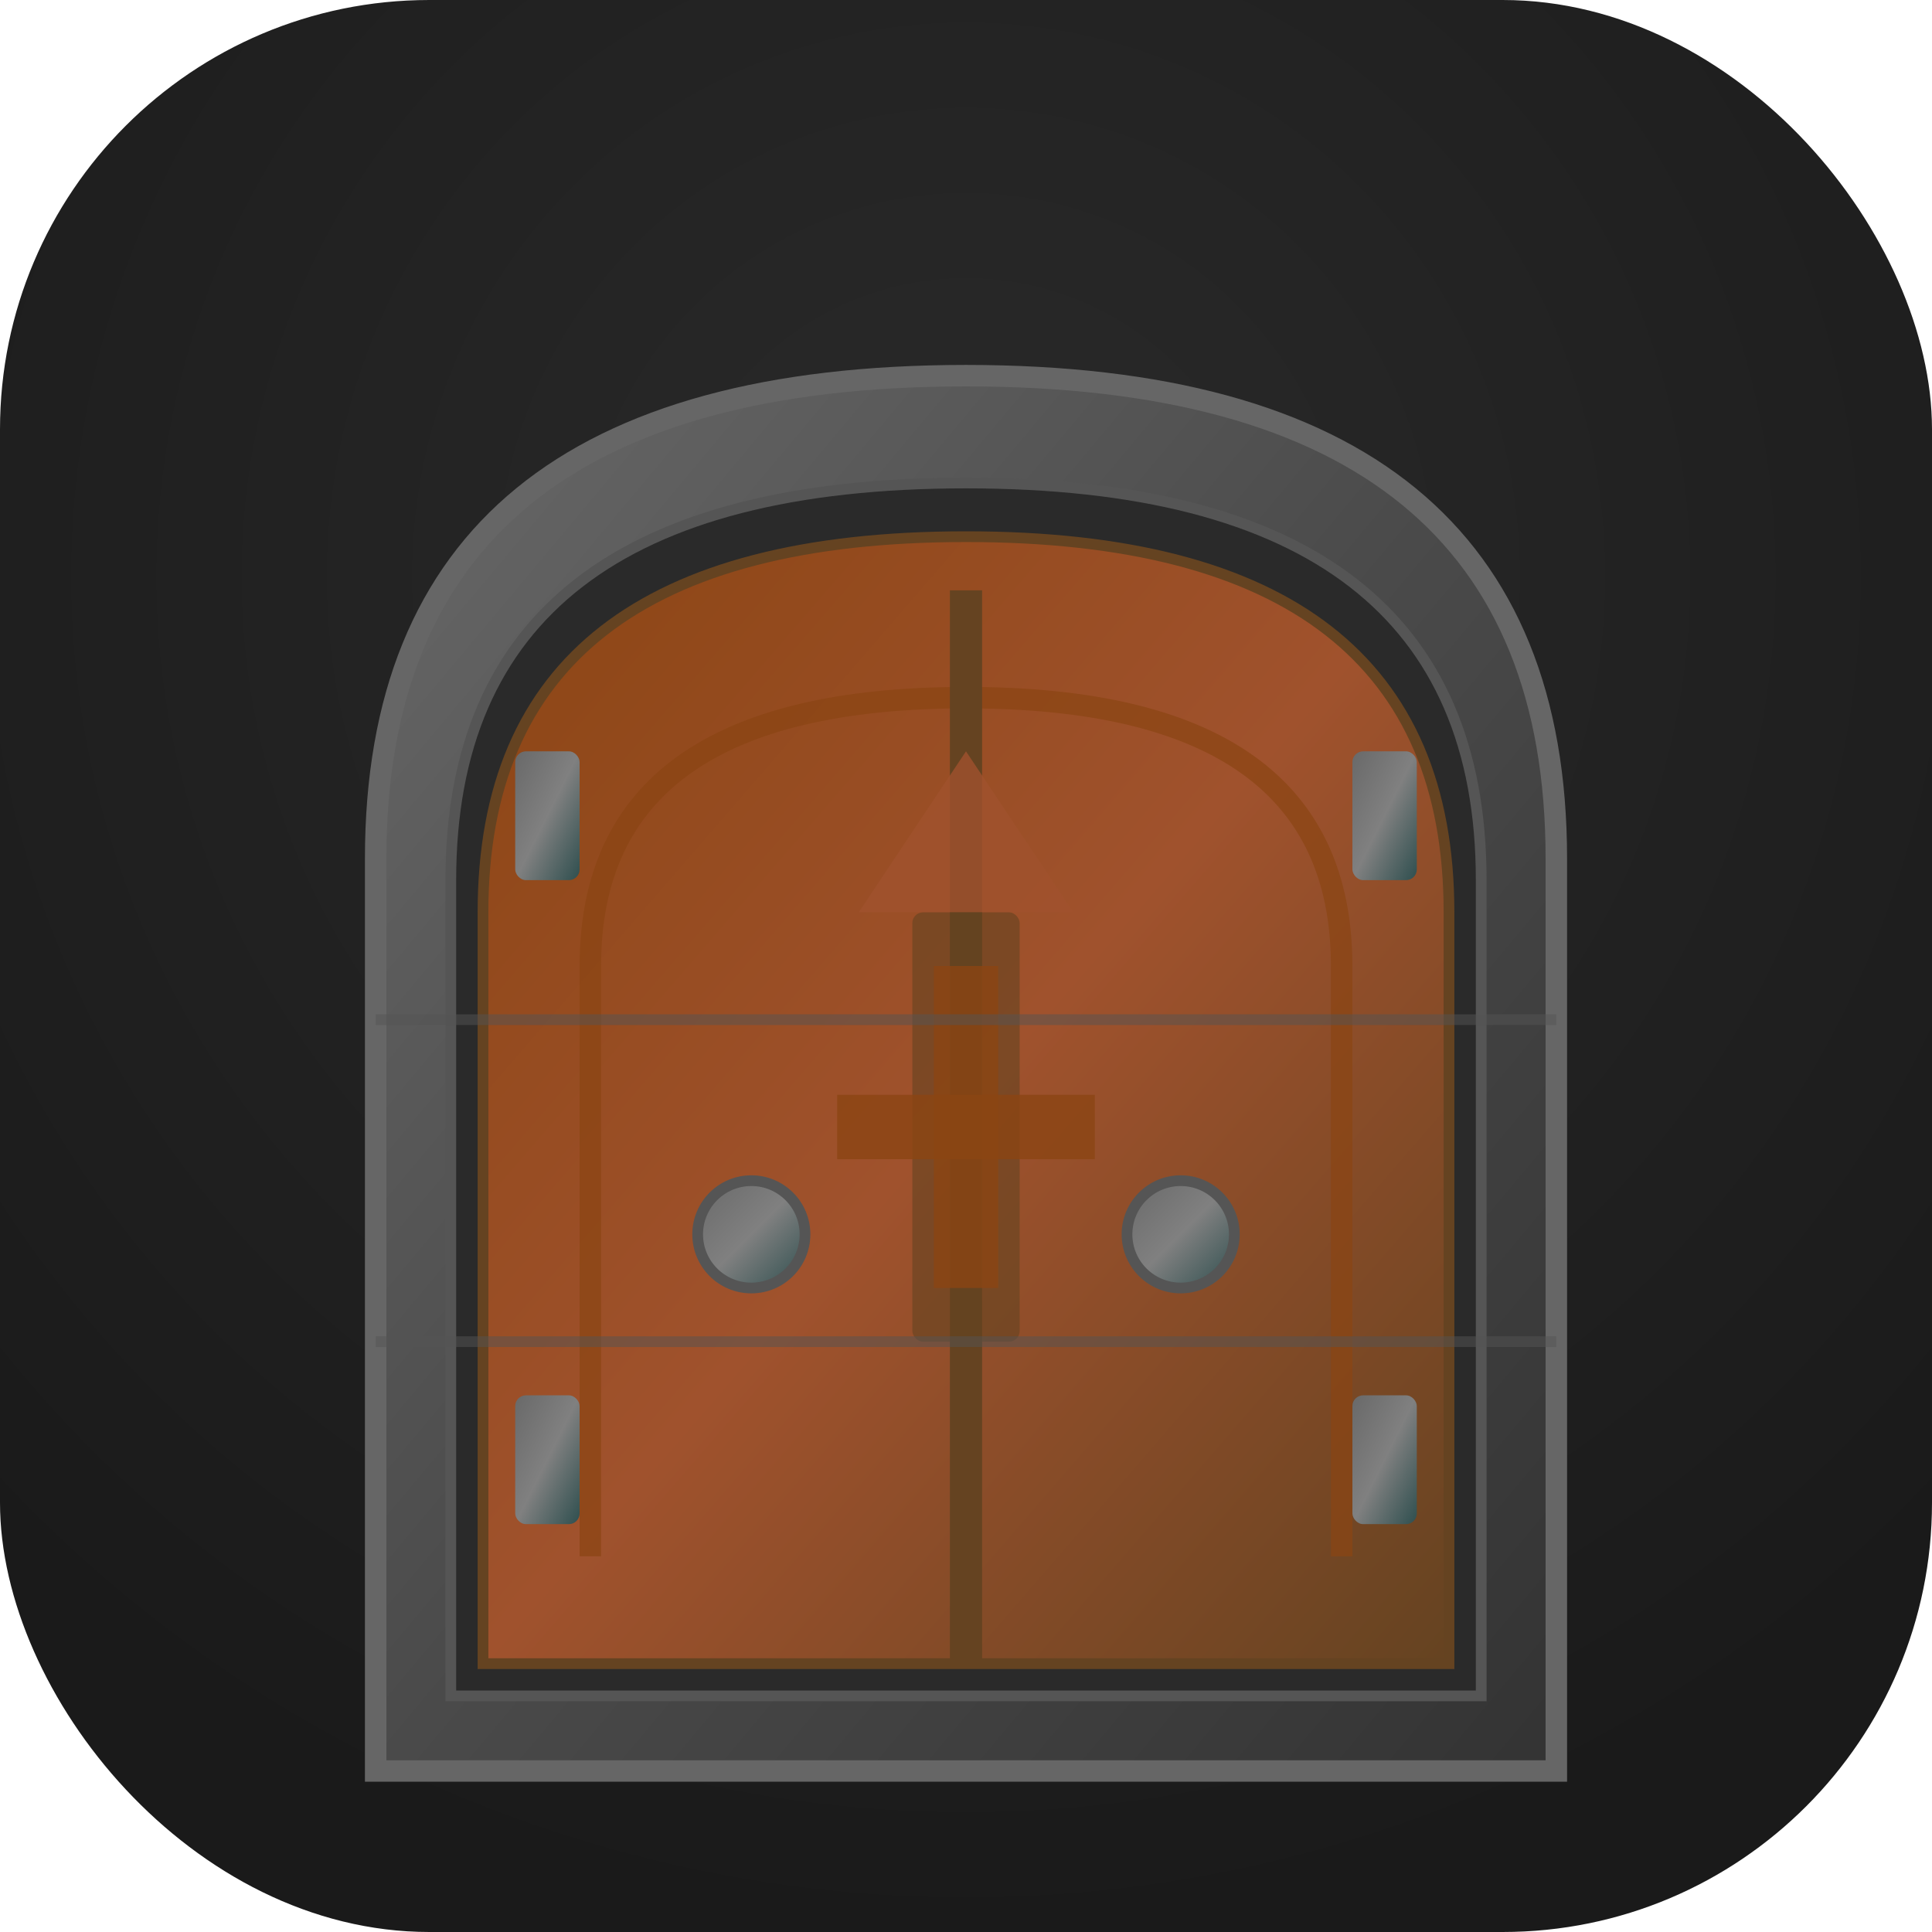 <svg xmlns="http://www.w3.org/2000/svg" viewBox="0 0 180 180" width="180" height="180">
  <defs>
    <linearGradient id="doorGradient" x1="0%" y1="0%" x2="100%" y2="100%">
      <stop offset="0%" style="stop-color:#8B4513;stop-opacity:1" />
      <stop offset="50%" style="stop-color:#A0522D;stop-opacity:1" />
      <stop offset="100%" style="stop-color:#654321;stop-opacity:1" />
    </linearGradient>
    <linearGradient id="metalGradient" x1="0%" y1="0%" x2="100%" y2="100%">
      <stop offset="0%" style="stop-color:#696969;stop-opacity:1" />
      <stop offset="50%" style="stop-color:#808080;stop-opacity:1" />
      <stop offset="100%" style="stop-color:#2F4F4F;stop-opacity:1" />
    </linearGradient>
    <linearGradient id="stoneGradient" x1="0%" y1="0%" x2="100%" y2="100%">
      <stop offset="0%" style="stop-color:#696969;stop-opacity:1" />
      <stop offset="50%" style="stop-color:#4A4A4A;stop-opacity:1" />
      <stop offset="100%" style="stop-color:#333333;stop-opacity:1" />
    </linearGradient>
    <radialGradient id="bgGradient" cx="50%" cy="30%" r="70%">
      <stop offset="0%" style="stop-color:#2a2a2a;stop-opacity:1" />
      <stop offset="100%" style="stop-color:#1a1a1a;stop-opacity:1" />
    </radialGradient>
  </defs>
  
  <!-- Rounded background for iOS -->
  <rect width="180" height="180" rx="40" ry="40" fill="url(#bgGradient)"/>
  
  <!-- Gothic arch door frame (stone) -->
  <path d="M 35 165 L 35 80 Q 35 35 90 35 Q 145 35 145 80 L 145 165 Z" 
        fill="url(#stoneGradient)" stroke="#666" stroke-width="2"/>
  
  <!-- Inner arch shadow -->
  <path d="M 42 158 L 42 82 Q 42 45 90 45 Q 138 45 138 82 L 138 158 Z" 
        fill="#2a2a2a" stroke="#555" stroke-width="1"/>
  
  <!-- Door panels -->
  <path d="M 45 155 L 45 85 Q 45 50 90 50 Q 135 50 135 85 L 135 155 Z" 
        fill="url(#doorGradient)" stroke="#654321" stroke-width="1"/>
  
  <!-- Gothic arch details -->
  <path d="M 55 145 L 55 90 Q 55 65 90 65 Q 125 65 125 90 L 125 145" 
        fill="none" stroke="#8B4513" stroke-width="2" opacity="0.7"/>
  
  <!-- Door panels vertical division -->
  <line x1="90" y1="55" x2="90" y2="155" stroke="#654321" stroke-width="3"/>
  
  <!-- Door handles -->
  <circle cx="70" cy="115" r="5" fill="url(#metalGradient)" stroke="#555" stroke-width="1"/>
  <circle cx="110" cy="115" r="5" fill="url(#metalGradient)" stroke="#555" stroke-width="1"/>
  
  <!-- Gothic decorative elements -->
  <path d="M 90 70 L 80 85 L 100 85 Z" fill="#A0522D" opacity="0.8"/>
  <rect x="85" y="85" width="10" height="40" fill="#654321" opacity="0.6" rx="1"/>
  
  <!-- Cross detail -->
  <rect x="87" y="90" width="6" height="30" fill="#8B4513" opacity="0.8"/>
  <rect x="78" y="102" width="24" height="6" fill="#8B4513" opacity="0.8"/>
  
  <!-- Hinges -->
  <rect x="48" y="70" width="6" height="12" fill="url(#metalGradient)" rx="1"/>
  <rect x="48" y="130" width="6" height="12" fill="url(#metalGradient)" rx="1"/>
  <rect x="126" y="70" width="6" height="12" fill="url(#metalGradient)" rx="1"/>
  <rect x="126" y="130" width="6" height="12" fill="url(#metalGradient)" rx="1"/>
  
  <!-- Stone texture details -->
  <path d="M 35 95 L 145 95" stroke="#555" stroke-width="1" opacity="0.5"/>
  <path d="M 35 125 L 145 125" stroke="#555" stroke-width="1" opacity="0.5"/>
</svg>